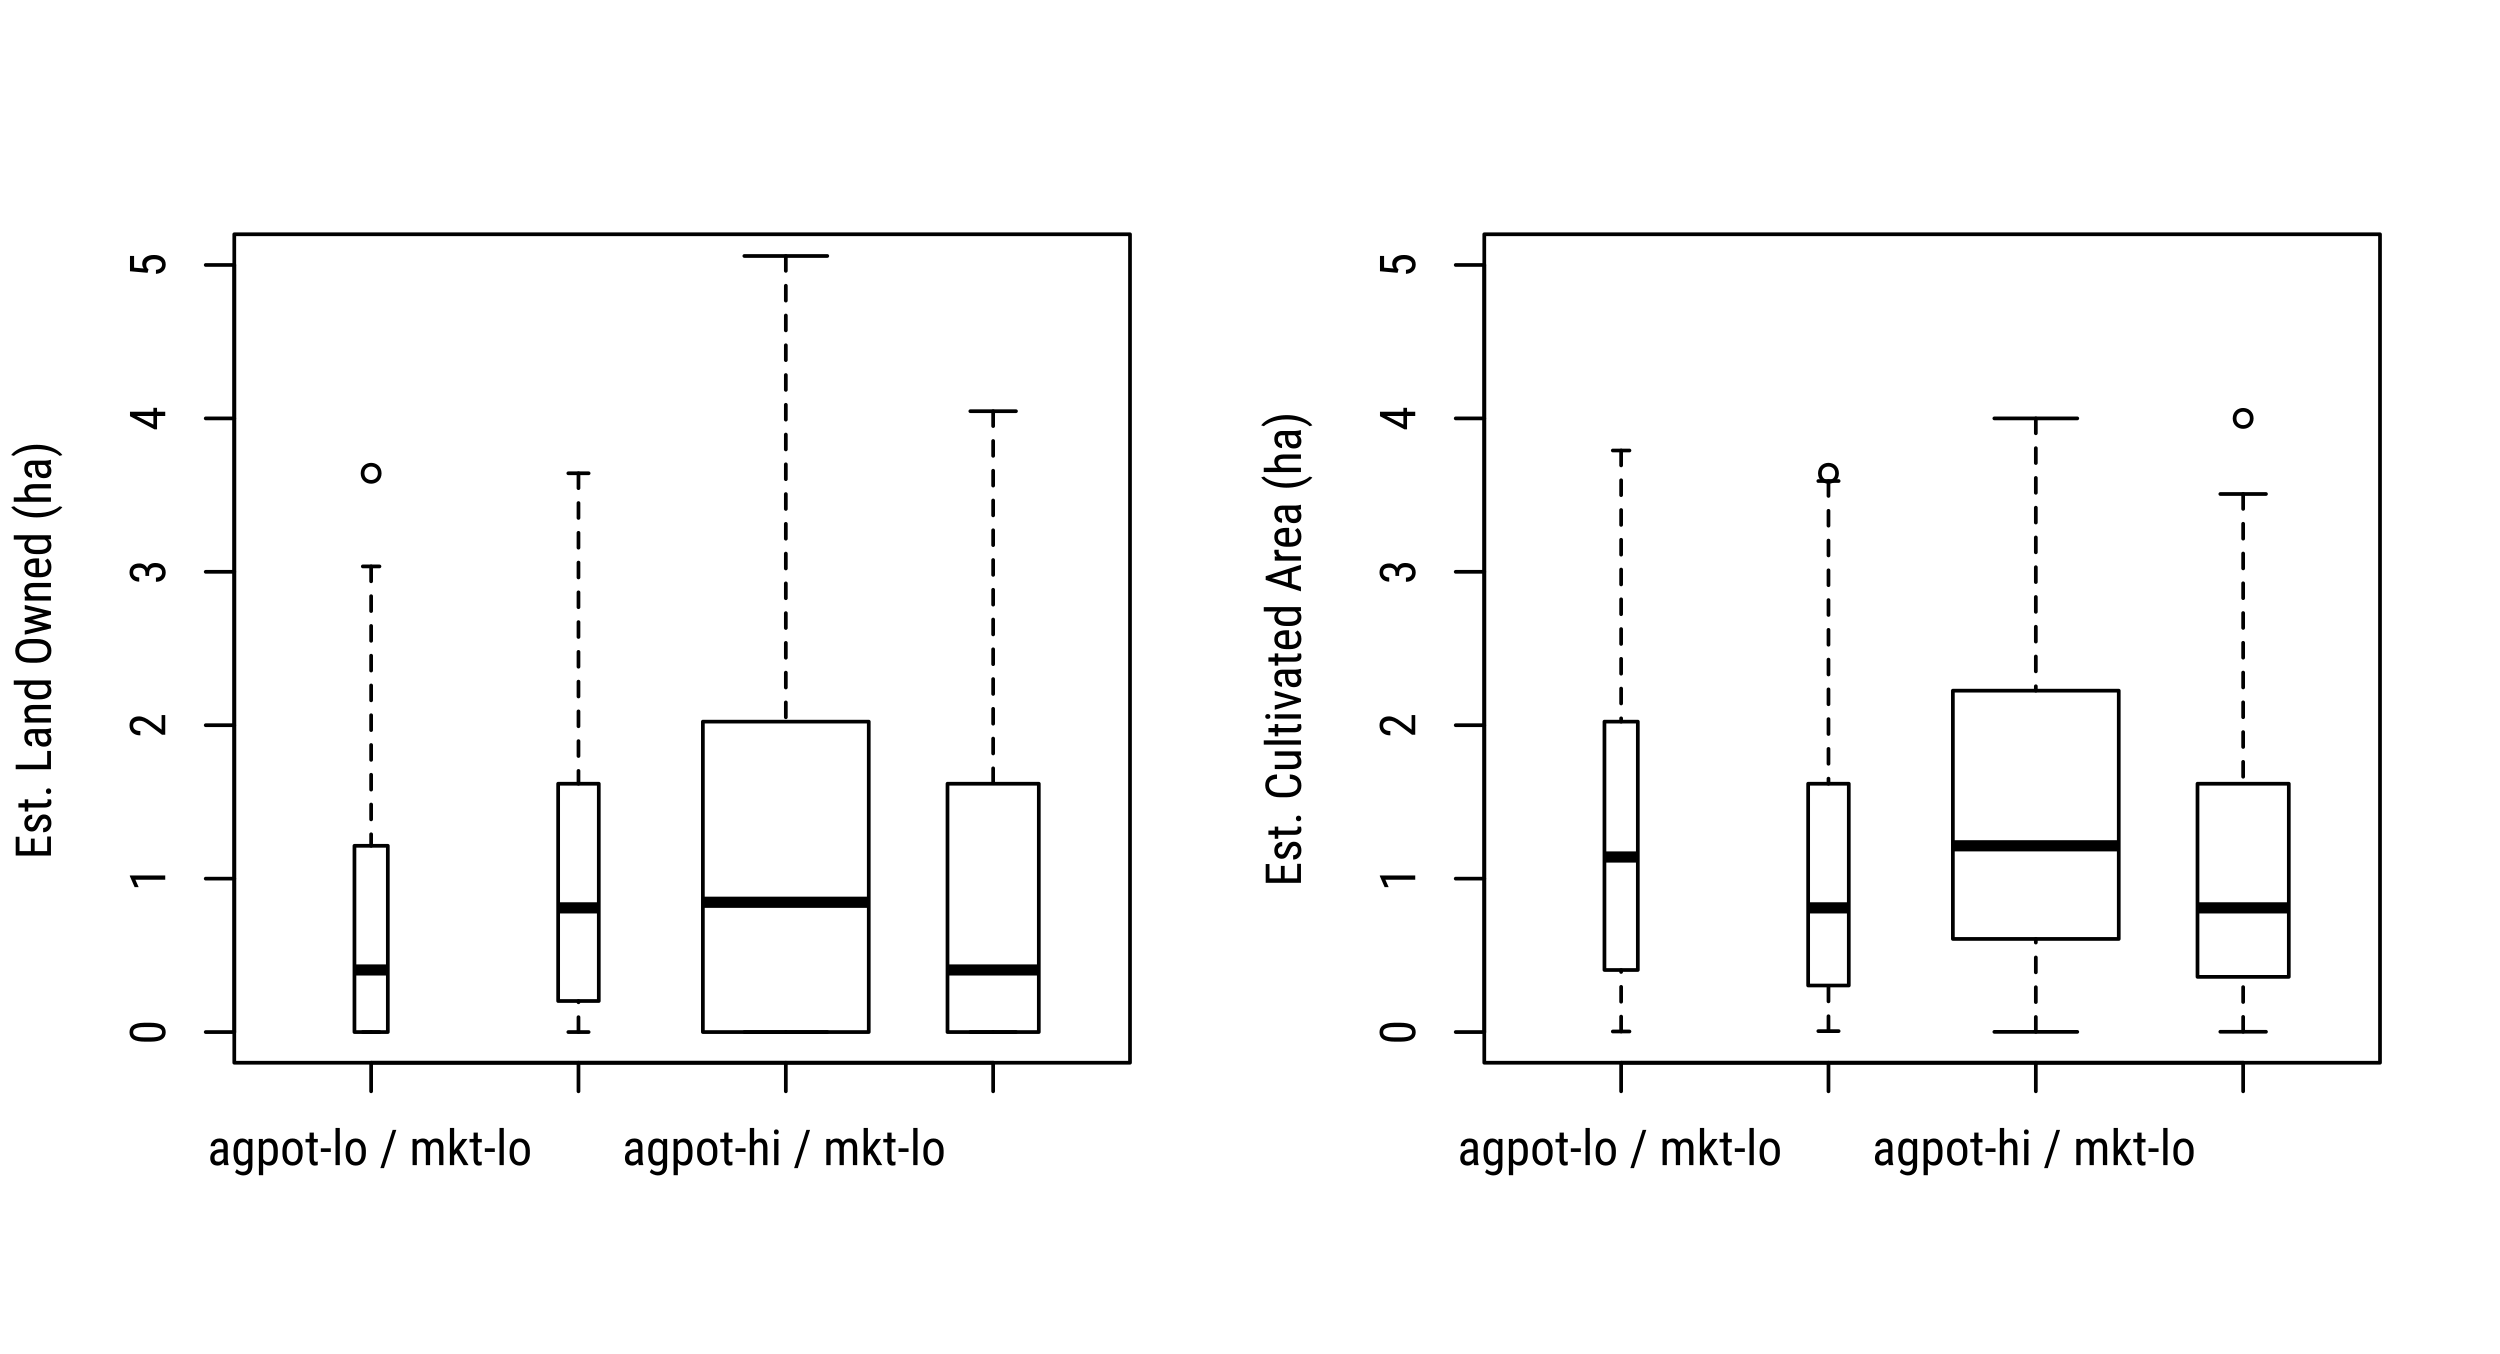 <?xml version="1.0" encoding="UTF-8"?>
<svg xmlns="http://www.w3.org/2000/svg" xmlns:xlink="http://www.w3.org/1999/xlink" width="504pt" height="273pt" viewBox="0 0 504 273" version="1.1">
<defs>
<g>
<symbol overflow="visible" id="glyph0-0">
<path style="stroke:none;" d="M 3.406 0 L 0.516 0 L 0.516 -7.109 L 3.406 -7.109 Z M 3.188 -0.422 L 3.188 -6.688 L 2.078 -3.562 Z M 0.734 -6.641 L 0.734 -0.453 L 1.828 -3.562 Z M 0.891 -0.266 L 3 -0.266 L 1.953 -3.219 Z M 1.953 -3.891 L 3 -6.844 L 0.891 -6.844 Z M 1.953 -3.891 "/>
</symbol>
<symbol overflow="visible" id="glyph0-1">
<path style="stroke:none;" d="M 3.359 0 C 3.305 -0.113 3.27 -0.305 3.25 -0.578 C 2.945 -0.129 2.555 0.094 2.078 0.094 C 1.598 0.094 1.223 -0.035 0.953 -0.297 C 0.691 -0.566 0.562 -0.945 0.562 -1.438 C 0.562 -1.977 0.742 -2.406 1.109 -2.719 C 1.473 -3.031 1.973 -3.191 2.609 -3.203 L 3.234 -3.203 L 3.234 -3.766 C 3.234 -4.078 3.16 -4.301 3.016 -4.438 C 2.879 -4.57 2.672 -4.641 2.391 -4.641 C 2.129 -4.641 1.914 -4.562 1.75 -4.406 C 1.594 -4.25 1.516 -4.051 1.516 -3.812 L 0.641 -3.812 C 0.641 -4.082 0.719 -4.344 0.875 -4.594 C 1.039 -4.844 1.258 -5.035 1.531 -5.172 C 1.801 -5.305 2.102 -5.375 2.438 -5.375 C 2.977 -5.375 3.391 -5.238 3.672 -4.969 C 3.953 -4.707 4.094 -4.316 4.094 -3.797 L 4.094 -1.141 C 4.102 -0.734 4.16 -0.379 4.266 -0.078 L 4.266 0 Z M 2.219 -0.688 C 2.426 -0.688 2.625 -0.742 2.812 -0.859 C 3.008 -0.984 3.148 -1.129 3.234 -1.297 L 3.234 -2.562 L 2.75 -2.562 C 2.344 -2.551 2.02 -2.457 1.781 -2.281 C 1.539 -2.102 1.422 -1.859 1.422 -1.547 C 1.422 -1.242 1.477 -1.023 1.594 -0.891 C 1.719 -0.754 1.926 -0.688 2.219 -0.688 Z M 2.219 -0.688 "/>
</symbol>
<symbol overflow="visible" id="glyph0-2">
<path style="stroke:none;" d="M 0.469 -2.875 C 0.469 -3.695 0.617 -4.316 0.922 -4.734 C 1.223 -5.16 1.66 -5.375 2.234 -5.375 C 2.773 -5.375 3.188 -5.145 3.469 -4.688 L 3.5 -5.281 L 4.281 -5.281 L 4.281 0.047 C 4.281 0.703 4.113 1.203 3.781 1.547 C 3.445 1.898 2.984 2.078 2.391 2.078 C 2.129 2.078 1.832 2.008 1.5 1.875 C 1.176 1.75 0.938 1.594 0.781 1.406 L 1.125 0.812 C 1.488 1.164 1.883 1.344 2.312 1.344 C 3.031 1.344 3.398 0.953 3.422 0.172 L 3.422 -0.516 C 3.141 -0.109 2.742 0.094 2.234 0.094 C 1.68 0.094 1.254 -0.109 0.953 -0.516 C 0.648 -0.93 0.488 -1.523 0.469 -2.297 Z M 1.344 -2.391 C 1.344 -1.797 1.426 -1.359 1.594 -1.078 C 1.77 -0.805 2.055 -0.672 2.453 -0.672 C 2.879 -0.672 3.203 -0.891 3.422 -1.328 L 3.422 -3.969 C 3.203 -4.395 2.883 -4.609 2.469 -4.609 C 2.07 -4.609 1.785 -4.469 1.609 -4.188 C 1.43 -3.914 1.344 -3.492 1.344 -2.922 Z M 1.344 -2.391 "/>
</symbol>
<symbol overflow="visible" id="glyph0-3">
<path style="stroke:none;" d="M 4.469 -2.391 C 4.469 -1.555 4.316 -0.93 4.016 -0.516 C 3.711 -0.109 3.285 0.094 2.734 0.094 C 2.203 0.094 1.797 -0.102 1.516 -0.5 L 1.516 2.031 L 0.656 2.031 L 0.656 -5.281 L 1.438 -5.281 L 1.469 -4.703 C 1.758 -5.148 2.176 -5.375 2.719 -5.375 C 3.301 -5.375 3.734 -5.172 4.016 -4.766 C 4.305 -4.367 4.457 -3.77 4.469 -2.969 Z M 3.609 -2.875 C 3.609 -3.469 3.516 -3.906 3.328 -4.188 C 3.148 -4.469 2.859 -4.609 2.453 -4.609 C 2.035 -4.609 1.723 -4.406 1.516 -4 L 1.516 -1.25 C 1.723 -0.844 2.039 -0.641 2.469 -0.641 C 2.852 -0.641 3.133 -0.781 3.312 -1.062 C 3.5 -1.344 3.598 -1.773 3.609 -2.359 Z M 3.609 -2.875 "/>
</symbol>
<symbol overflow="visible" id="glyph0-4">
<path style="stroke:none;" d="M 0.469 -2.891 C 0.469 -3.648 0.648 -4.254 1.016 -4.703 C 1.391 -5.148 1.883 -5.375 2.5 -5.375 C 3.113 -5.375 3.602 -5.156 3.969 -4.719 C 4.344 -4.289 4.535 -3.695 4.547 -2.938 L 4.547 -2.391 C 4.547 -1.617 4.359 -1.008 3.984 -0.562 C 3.617 -0.125 3.129 0.094 2.516 0.094 C 1.898 0.094 1.406 -0.117 1.031 -0.547 C 0.664 -0.984 0.477 -1.57 0.469 -2.312 Z M 1.328 -2.391 C 1.328 -1.848 1.43 -1.422 1.641 -1.109 C 1.859 -0.797 2.148 -0.641 2.516 -0.641 C 3.273 -0.641 3.664 -1.191 3.688 -2.297 L 3.688 -2.891 C 3.688 -3.43 3.578 -3.859 3.359 -4.172 C 3.148 -4.484 2.863 -4.641 2.5 -4.641 C 2.145 -4.641 1.859 -4.484 1.641 -4.172 C 1.43 -3.859 1.328 -3.43 1.328 -2.891 Z M 1.328 -2.391 "/>
</symbol>
<symbol overflow="visible" id="glyph0-5">
<path style="stroke:none;" d="M 1.781 -6.562 L 1.781 -5.281 L 2.578 -5.281 L 2.578 -4.578 L 1.781 -4.578 L 1.781 -1.312 C 1.781 -1.102 1.812 -0.941 1.875 -0.828 C 1.945 -0.723 2.066 -0.672 2.234 -0.672 C 2.348 -0.672 2.461 -0.691 2.578 -0.734 L 2.562 0 C 2.375 0.062 2.176 0.094 1.969 0.094 C 1.625 0.094 1.363 -0.023 1.188 -0.266 C 1.008 -0.516 0.922 -0.859 0.922 -1.297 L 0.922 -4.578 L 0.109 -4.578 L 0.109 -5.281 L 0.922 -5.281 L 0.922 -6.562 Z M 1.781 -6.562 "/>
</symbol>
<symbol overflow="visible" id="glyph0-6">
<path style="stroke:none;" d="M 2.25 -2.656 L 0.234 -2.656 L 0.234 -3.391 L 2.25 -3.391 Z M 2.25 -2.656 "/>
</symbol>
<symbol overflow="visible" id="glyph0-7">
<path style="stroke:none;" d="M 1.578 0 L 0.719 0 L 0.719 -7.5 L 1.578 -7.5 Z M 1.578 0 "/>
</symbol>
<symbol overflow="visible" id="glyph0-8">
<path style="stroke:none;" d=""/>
</symbol>
<symbol overflow="visible" id="glyph0-9">
<path style="stroke:none;" d="M 0.891 0.609 L 0.156 0.609 L 2.641 -7.109 L 3.375 -7.109 Z M 0.891 0.609 "/>
</symbol>
<symbol overflow="visible" id="glyph0-10">
<path style="stroke:none;" d="M 1.453 -5.281 L 1.484 -4.797 C 1.805 -5.18 2.227 -5.375 2.75 -5.375 C 3.344 -5.375 3.754 -5.117 3.984 -4.609 C 4.316 -5.117 4.781 -5.375 5.375 -5.375 C 6.352 -5.375 6.852 -4.77 6.875 -3.562 L 6.875 0 L 6.016 0 L 6.016 -3.484 C 6.016 -3.859 5.941 -4.141 5.797 -4.328 C 5.66 -4.516 5.43 -4.609 5.109 -4.609 C 4.848 -4.609 4.633 -4.508 4.469 -4.312 C 4.312 -4.113 4.219 -3.859 4.188 -3.547 L 4.188 0 L 3.328 0 L 3.328 -3.516 C 3.316 -4.242 3.02 -4.609 2.438 -4.609 C 2 -4.609 1.691 -4.391 1.516 -3.953 L 1.516 0 L 0.656 0 L 0.656 -5.281 Z M 1.453 -5.281 "/>
</symbol>
<symbol overflow="visible" id="glyph0-11">
<path style="stroke:none;" d="M 1.969 -2.422 L 1.516 -1.891 L 1.516 0 L 0.656 0 L 0.656 -7.5 L 1.516 -7.5 L 1.516 -3.016 L 3.156 -5.281 L 4.188 -5.281 L 2.516 -3.078 L 4.422 0 L 3.406 0 Z M 1.969 -2.422 "/>
</symbol>
<symbol overflow="visible" id="glyph0-12">
<path style="stroke:none;" d="M 1.516 -4.734 C 1.836 -5.16 2.254 -5.375 2.766 -5.375 C 3.703 -5.375 4.176 -4.754 4.188 -3.516 L 4.188 0 L 3.328 0 L 3.328 -3.469 C 3.328 -3.883 3.258 -4.176 3.125 -4.344 C 2.988 -4.52 2.781 -4.609 2.5 -4.609 C 2.281 -4.609 2.086 -4.535 1.922 -4.391 C 1.754 -4.254 1.617 -4.07 1.516 -3.844 L 1.516 0 L 0.641 0 L 0.641 -7.5 L 1.516 -7.5 Z M 1.516 -4.734 "/>
</symbol>
<symbol overflow="visible" id="glyph0-13">
<path style="stroke:none;" d="M 1.578 0 L 0.719 0 L 0.719 -5.281 L 1.578 -5.281 Z M 1.641 -6.688 C 1.641 -6.539 1.598 -6.414 1.516 -6.312 C 1.441 -6.219 1.32 -6.172 1.156 -6.172 C 0.988 -6.172 0.863 -6.219 0.781 -6.312 C 0.707 -6.414 0.672 -6.539 0.672 -6.688 C 0.672 -6.832 0.707 -6.953 0.781 -7.047 C 0.863 -7.148 0.984 -7.203 1.141 -7.203 C 1.305 -7.203 1.43 -7.148 1.516 -7.047 C 1.598 -6.953 1.641 -6.832 1.641 -6.688 Z M 1.641 -6.688 "/>
</symbol>
<symbol overflow="visible" id="glyph1-0">
<path style="stroke:none;" d="M 0 -3.406 L 0 -0.516 L -7.109 -0.516 L -7.109 -3.406 Z M -0.422 -3.188 L -6.688 -3.188 L -3.562 -2.078 Z M -6.641 -0.734 L -0.453 -0.734 L -3.562 -1.828 Z M -0.266 -0.891 L -0.266 -3 L -3.219 -1.953 Z M -3.891 -1.953 L -6.844 -3 L -6.844 -0.891 Z M -3.891 -1.953 "/>
</symbol>
<symbol overflow="visible" id="glyph1-1">
<path style="stroke:none;" d="M -3.031 -4.375 C -1.977 -4.375 -1.191 -4.219 -0.672 -3.906 C -0.16 -3.602 0.094 -3.125 0.094 -2.469 C 0.094 -1.832 -0.148 -1.359 -0.641 -1.047 C -1.141 -0.734 -1.891 -0.57 -2.891 -0.562 L -4.109 -0.562 C -5.148 -0.562 -5.926 -0.711 -6.438 -1.016 C -6.945 -1.328 -7.203 -1.812 -7.203 -2.469 C -7.203 -3.102 -6.957 -3.57 -6.469 -3.875 C -5.988 -4.188 -5.258 -4.352 -4.281 -4.375 Z M -4.266 -3.5 C -5.016 -3.5 -5.566 -3.414 -5.922 -3.25 C -6.285 -3.094 -6.469 -2.832 -6.469 -2.469 C -6.469 -2.102 -6.289 -1.836 -5.938 -1.672 C -5.594 -1.516 -5.066 -1.43 -4.359 -1.422 L -2.891 -1.422 C -2.141 -1.422 -1.578 -1.504 -1.203 -1.672 C -0.828 -1.848 -0.641 -2.113 -0.641 -2.469 C -0.641 -2.82 -0.816 -3.082 -1.172 -3.25 C -1.523 -3.414 -2.066 -3.5 -2.797 -3.5 Z M -4.266 -3.5 "/>
</symbol>
<symbol overflow="visible" id="glyph1-2">
<path style="stroke:none;" d="M 0 -3.141 L 0 -2.281 L -6.016 -2.281 L -5.359 -0.781 L -6.172 -0.781 L -7.141 -3.016 L -7.141 -3.141 Z M 0 -3.141 "/>
</symbol>
<symbol overflow="visible" id="glyph1-3">
<path style="stroke:none;" d="M 0 -4.547 L 0 -0.578 L -0.656 -0.578 L -3.328 -2.594 C -3.742 -2.906 -4.082 -3.117 -4.344 -3.234 C -4.613 -3.348 -4.898 -3.406 -5.203 -3.406 C -5.578 -3.406 -5.879 -3.316 -6.109 -3.141 C -6.348 -2.973 -6.469 -2.742 -6.469 -2.453 C -6.469 -2.098 -6.344 -1.82 -6.094 -1.625 C -5.844 -1.426 -5.484 -1.328 -5.016 -1.328 L -5.016 -0.453 C -5.672 -0.453 -6.195 -0.629 -6.594 -0.984 C -7 -1.348 -7.203 -1.836 -7.203 -2.453 C -7.203 -3.023 -7.031 -3.473 -6.688 -3.797 C -6.344 -4.117 -5.879 -4.281 -5.297 -4.281 C -4.598 -4.281 -3.77 -3.914 -2.812 -3.188 L -0.734 -1.609 L -0.734 -4.547 Z M 0 -4.547 "/>
</symbol>
<symbol overflow="visible" id="glyph1-4">
<path style="stroke:none;" d="M -4 -1.672 L -4 -2.234 C -4 -2.586 -4.109 -2.859 -4.328 -3.047 C -4.547 -3.234 -4.844 -3.328 -5.219 -3.328 C -6.051 -3.328 -6.469 -3.008 -6.469 -2.375 C -6.469 -2.062 -6.352 -1.816 -6.125 -1.641 C -5.906 -1.461 -5.613 -1.375 -5.25 -1.375 L -5.25 -0.516 C -5.812 -0.516 -6.273 -0.688 -6.641 -1.031 C -7.016 -1.383 -7.203 -1.832 -7.203 -2.375 C -7.203 -2.926 -7.023 -3.363 -6.672 -3.688 C -6.328 -4.02 -5.836 -4.188 -5.203 -4.188 C -4.867 -4.188 -4.555 -4.102 -4.266 -3.938 C -3.984 -3.77 -3.773 -3.547 -3.641 -3.266 C -3.398 -3.941 -2.848 -4.281 -1.984 -4.281 C -1.348 -4.281 -0.844 -4.102 -0.469 -3.75 C -0.094 -3.395 0.094 -2.93 0.094 -2.359 C 0.094 -1.797 -0.082 -1.344 -0.438 -1 C -0.789 -0.656 -1.27 -0.484 -1.875 -0.484 L -1.875 -1.344 C -1.5 -1.344 -1.195 -1.43 -0.969 -1.609 C -0.75 -1.797 -0.641 -2.047 -0.641 -2.359 C -0.641 -2.68 -0.75 -2.938 -0.969 -3.125 C -1.188 -3.32 -1.52 -3.422 -1.969 -3.422 C -2.82 -3.422 -3.25 -3.008 -3.25 -2.188 L -3.25 -1.672 Z M -4 -1.672 "/>
</symbol>
<symbol overflow="visible" id="glyph1-5">
<path style="stroke:none;" d="M -2.391 -3.844 L -2.391 -4.641 L -1.656 -4.641 L -1.656 -3.844 L 0 -3.844 L 0 -2.984 L -1.656 -2.984 L -1.656 -0.297 L -2.188 -0.297 L -7.109 -2.938 L -7.109 -3.844 Z M -2.391 -1.25 L -2.391 -2.984 L -5.766 -2.984 Z M -2.391 -1.25 "/>
</symbol>
<symbol overflow="visible" id="glyph1-6">
<path style="stroke:none;" d="M -3.562 -0.922 L -7.109 -1.234 L -7.109 -4.328 L -6.281 -4.328 L -6.281 -1.953 L -4.344 -1.797 C -4.539 -2.086 -4.641 -2.398 -4.641 -2.734 C -4.641 -3.285 -4.426 -3.719 -4 -4.031 C -3.57 -4.352 -2.992 -4.516 -2.266 -4.516 C -1.523 -4.516 -0.945 -4.344 -0.531 -4 C -0.113 -3.656 0.094 -3.188 0.094 -2.594 C 0.094 -2.051 -0.078 -1.613 -0.422 -1.281 C -0.773 -0.945 -1.258 -0.754 -1.875 -0.703 L -1.875 -1.516 C -1.469 -1.566 -1.16 -1.68 -0.953 -1.859 C -0.742 -2.047 -0.641 -2.289 -0.641 -2.594 C -0.641 -2.926 -0.785 -3.188 -1.078 -3.375 C -1.367 -3.562 -1.758 -3.656 -2.25 -3.656 C -2.719 -3.656 -3.098 -3.551 -3.391 -3.344 C -3.68 -3.145 -3.828 -2.875 -3.828 -2.531 C -3.828 -2.238 -3.754 -2.008 -3.609 -1.844 L -3.375 -1.609 Z M -3.562 -0.922 "/>
</symbol>
<symbol overflow="visible" id="glyph1-7">
<path style="stroke:none;" d="M -3.281 -4.172 L -3.281 -1.656 L -0.766 -1.656 L -0.766 -4.594 L 0 -4.594 L 0 -0.766 L -7.109 -0.766 L -7.109 -4.547 L -6.344 -4.547 L -6.344 -1.656 L -4.047 -1.656 L -4.047 -4.172 Z M -3.281 -4.172 "/>
</symbol>
<symbol overflow="visible" id="glyph1-8">
<path style="stroke:none;" d="M -1.359 -3.219 C -1.535 -3.219 -1.691 -3.145 -1.828 -3 C -1.961 -2.863 -2.117 -2.594 -2.297 -2.188 C -2.492 -1.727 -2.66 -1.398 -2.797 -1.203 C -2.93 -1.016 -3.082 -0.875 -3.25 -0.781 C -3.426 -0.688 -3.633 -0.641 -3.875 -0.641 C -4.312 -0.641 -4.672 -0.797 -4.953 -1.109 C -5.234 -1.422 -5.375 -1.82 -5.375 -2.312 C -5.375 -2.832 -5.223 -3.25 -4.922 -3.562 C -4.629 -3.875 -4.25 -4.031 -3.781 -4.031 L -3.781 -3.172 C -4.02 -3.172 -4.223 -3.086 -4.391 -2.922 C -4.555 -2.766 -4.641 -2.562 -4.641 -2.312 C -4.641 -2.062 -4.57 -1.863 -4.438 -1.719 C -4.312 -1.57 -4.133 -1.5 -3.906 -1.5 C -3.727 -1.5 -3.586 -1.551 -3.484 -1.656 C -3.379 -1.758 -3.238 -2.016 -3.062 -2.422 C -2.812 -3.066 -2.566 -3.504 -2.328 -3.734 C -2.086 -3.961 -1.785 -4.078 -1.422 -4.078 C -0.961 -4.078 -0.594 -3.914 -0.312 -3.594 C -0.039 -3.281 0.094 -2.859 0.094 -2.328 C 0.094 -1.785 -0.062 -1.344 -0.375 -1 C -0.688 -0.656 -1.086 -0.484 -1.578 -0.484 L -1.578 -1.359 C -1.285 -1.367 -1.055 -1.457 -0.891 -1.625 C -0.723 -1.789 -0.641 -2.023 -0.641 -2.328 C -0.641 -2.617 -0.703 -2.836 -0.828 -2.984 C -0.961 -3.141 -1.141 -3.219 -1.359 -3.219 Z M -1.359 -3.219 "/>
</symbol>
<symbol overflow="visible" id="glyph1-9">
<path style="stroke:none;" d="M -6.562 -1.781 L -5.281 -1.781 L -5.281 -2.578 L -4.578 -2.578 L -4.578 -1.781 L -1.312 -1.781 C -1.102 -1.781 -0.941 -1.812 -0.828 -1.875 C -0.723 -1.945 -0.672 -2.066 -0.672 -2.234 C -0.672 -2.348 -0.691 -2.461 -0.734 -2.578 L 0 -2.562 C 0.062 -2.375 0.094 -2.176 0.094 -1.969 C 0.094 -1.625 -0.023 -1.363 -0.266 -1.188 C -0.516 -1.008 -0.859 -0.922 -1.297 -0.922 L -4.578 -0.922 L -4.578 -0.109 L -5.281 -0.109 L -5.281 -0.922 L -6.562 -0.922 Z M -6.562 -1.781 "/>
</symbol>
<symbol overflow="visible" id="glyph1-10">
<path style="stroke:none;" d="M -0.469 -0.703 C -0.625 -0.703 -0.754 -0.75 -0.859 -0.844 C -0.961 -0.938 -1.016 -1.07 -1.016 -1.25 C -1.016 -1.438 -0.961 -1.578 -0.859 -1.672 C -0.754 -1.773 -0.625 -1.828 -0.469 -1.828 C -0.32 -1.828 -0.195 -1.773 -0.094 -1.672 C 0 -1.578 0.047 -1.438 0.047 -1.25 C 0.047 -1.07 0 -0.938 -0.094 -0.844 C -0.195 -0.75 -0.32 -0.703 -0.469 -0.703 Z M -0.469 -0.703 "/>
</symbol>
<symbol overflow="visible" id="glyph1-11">
<path style="stroke:none;" d=""/>
</symbol>
<symbol overflow="visible" id="glyph1-12">
<path style="stroke:none;" d="M -0.766 -1.672 L -0.766 -4.453 L 0 -4.453 L 0 -0.766 L -7.109 -0.766 L -7.109 -1.672 Z M -0.766 -1.672 "/>
</symbol>
<symbol overflow="visible" id="glyph1-13">
<path style="stroke:none;" d="M 0 -3.359 C -0.113 -3.305 -0.305 -3.27 -0.578 -3.25 C -0.129 -2.945 0.094 -2.555 0.094 -2.078 C 0.094 -1.598 -0.035 -1.223 -0.297 -0.953 C -0.566 -0.691 -0.945 -0.562 -1.438 -0.562 C -1.977 -0.562 -2.406 -0.742 -2.719 -1.109 C -3.031 -1.473 -3.191 -1.973 -3.203 -2.609 L -3.203 -3.234 L -3.766 -3.234 C -4.078 -3.234 -4.301 -3.16 -4.438 -3.016 C -4.57 -2.879 -4.641 -2.672 -4.641 -2.391 C -4.641 -2.129 -4.562 -1.914 -4.406 -1.75 C -4.25 -1.594 -4.051 -1.516 -3.812 -1.516 L -3.812 -0.641 C -4.082 -0.641 -4.344 -0.719 -4.594 -0.875 C -4.844 -1.039 -5.035 -1.258 -5.172 -1.531 C -5.305 -1.801 -5.375 -2.102 -5.375 -2.438 C -5.375 -2.977 -5.238 -3.391 -4.969 -3.672 C -4.707 -3.953 -4.316 -4.094 -3.797 -4.094 L -1.141 -4.094 C -0.734 -4.102 -0.379 -4.16 -0.078 -4.266 L 0 -4.266 Z M -0.688 -2.219 C -0.688 -2.426 -0.742 -2.625 -0.859 -2.812 C -0.984 -3.008 -1.129 -3.148 -1.297 -3.234 L -2.562 -3.234 L -2.562 -2.75 C -2.551 -2.344 -2.457 -2.02 -2.281 -1.781 C -2.102 -1.539 -1.859 -1.422 -1.547 -1.422 C -1.242 -1.422 -1.023 -1.477 -0.891 -1.594 C -0.754 -1.719 -0.688 -1.926 -0.688 -2.219 Z M -0.688 -2.219 "/>
</symbol>
<symbol overflow="visible" id="glyph1-14">
<path style="stroke:none;" d="M -5.281 -1.453 L -4.719 -1.484 C -5.156 -1.816 -5.375 -2.242 -5.375 -2.766 C -5.375 -3.703 -4.754 -4.176 -3.516 -4.188 L 0 -4.188 L 0 -3.328 L -3.469 -3.328 C -3.883 -3.328 -4.176 -3.258 -4.344 -3.125 C -4.52 -2.988 -4.609 -2.781 -4.609 -2.5 C -4.609 -2.281 -4.535 -2.086 -4.391 -1.922 C -4.254 -1.754 -4.07 -1.617 -3.844 -1.516 L 0 -1.516 L 0 -0.641 L -5.281 -0.641 Z M -5.281 -1.453 "/>
</symbol>
<symbol overflow="visible" id="glyph1-15">
<path style="stroke:none;" d="M -2.875 -0.469 C -3.695 -0.469 -4.316 -0.617 -4.734 -0.922 C -5.16 -1.223 -5.375 -1.66 -5.375 -2.234 C -5.375 -2.734 -5.172 -3.125 -4.766 -3.406 L -7.5 -3.406 L -7.5 -4.281 L 0 -4.281 L 0 -3.484 L -0.562 -3.438 C -0.125 -3.156 0.094 -2.754 0.094 -2.234 C 0.094 -1.68 -0.113 -1.25 -0.531 -0.938 C -0.957 -0.625 -1.562 -0.469 -2.344 -0.469 Z M -2.391 -1.328 C -1.797 -1.328 -1.359 -1.414 -1.078 -1.594 C -0.805 -1.77 -0.672 -2.055 -0.672 -2.453 C -0.672 -2.879 -0.883 -3.195 -1.312 -3.406 L -3.984 -3.406 C -4.398 -3.188 -4.609 -2.867 -4.609 -2.453 C -4.609 -2.055 -4.469 -1.77 -4.188 -1.594 C -3.914 -1.414 -3.492 -1.328 -2.922 -1.328 Z M -2.391 -1.328 "/>
</symbol>
<symbol overflow="visible" id="glyph1-16">
<path style="stroke:none;" d="M -2.938 -5.391 C -1.957 -5.391 -1.207 -5.18 -0.688 -4.766 C -0.164 -4.359 0.094 -3.773 0.094 -3.016 C 0.094 -2.273 -0.16 -1.691 -0.672 -1.266 C -1.18 -0.848 -1.898 -0.629 -2.828 -0.609 L -4.172 -0.609 C -5.117 -0.609 -5.859 -0.816 -6.391 -1.234 C -6.93 -1.66 -7.203 -2.25 -7.203 -3 C -7.203 -3.75 -6.941 -4.332 -6.422 -4.75 C -5.91 -5.164 -5.176 -5.379 -4.219 -5.391 Z M -4.172 -4.5 C -4.922 -4.5 -5.477 -4.375 -5.844 -4.125 C -6.219 -3.883 -6.406 -3.508 -6.406 -3 C -6.406 -2.508 -6.219 -2.133 -5.844 -1.875 C -5.469 -1.625 -4.922 -1.5 -4.203 -1.5 L -2.938 -1.5 C -2.207 -1.5 -1.648 -1.625 -1.266 -1.875 C -0.891 -2.125 -0.703 -2.5 -0.703 -3 C -0.703 -3.508 -0.875 -3.883 -1.219 -4.125 C -1.57 -4.363 -2.113 -4.488 -2.844 -4.5 Z M -4.172 -4.5 "/>
</symbol>
<symbol overflow="visible" id="glyph1-17">
<path style="stroke:none;" d="M -1.516 -4.578 L -5.281 -5.391 L -5.281 -6.234 L 0 -4.953 L 0 -4.266 L -3.781 -3.234 L 0 -2.219 L 0 -1.531 L -5.281 -0.25 L -5.281 -1.094 L -1.609 -1.922 L -5.281 -2.891 L -5.281 -3.578 Z M -1.516 -4.578 "/>
</symbol>
<symbol overflow="visible" id="glyph1-18">
<path style="stroke:none;" d="M 0.094 -2.531 C 0.094 -1.875 -0.098 -1.367 -0.484 -1.016 C -0.879 -0.672 -1.457 -0.492 -2.219 -0.484 L -2.859 -0.484 C -3.641 -0.484 -4.254 -0.656 -4.703 -1 C -5.148 -1.344 -5.375 -1.82 -5.375 -2.438 C -5.375 -3.051 -5.176 -3.508 -4.781 -3.812 C -4.395 -4.125 -3.785 -4.285 -2.953 -4.297 L -2.391 -4.297 L -2.391 -1.344 L -2.266 -1.344 C -1.691 -1.344 -1.273 -1.445 -1.016 -1.656 C -0.766 -1.875 -0.641 -2.18 -0.641 -2.578 C -0.641 -2.836 -0.688 -3.062 -0.781 -3.25 C -0.875 -3.445 -1.023 -3.629 -1.234 -3.797 L -0.688 -4.25 C -0.164 -3.875 0.094 -3.301 0.094 -2.531 Z M -4.641 -2.438 C -4.641 -2.082 -4.516 -1.816 -4.266 -1.641 C -4.023 -1.461 -3.645 -1.363 -3.125 -1.344 L -3.125 -3.422 L -3.25 -3.422 C -3.75 -3.398 -4.102 -3.312 -4.312 -3.156 C -4.531 -3 -4.641 -2.758 -4.641 -2.438 Z M -4.641 -2.438 "/>
</symbol>
<symbol overflow="visible" id="glyph1-19">
<path style="stroke:none;" d="M -2.891 -0.625 C -3.742 -0.625 -4.547 -0.738 -5.297 -0.969 C -6.047 -1.207 -6.703 -1.535 -7.266 -1.953 C -7.609 -2.211 -7.859 -2.461 -8.016 -2.703 L -7.422 -2.875 C -7.047 -2.477 -6.484 -2.156 -5.734 -1.906 C -4.984 -1.656 -4.145 -1.52 -3.219 -1.5 L -2.828 -1.5 C -1.68 -1.5 -0.672 -1.66 0.203 -1.984 C 0.867 -2.223 1.383 -2.52 1.75 -2.875 L 2.297 -2.703 C 2.098 -2.398 1.766 -2.094 1.297 -1.781 C 0.141 -1.008 -1.254 -0.625 -2.891 -0.625 Z M -2.891 -0.625 "/>
</symbol>
<symbol overflow="visible" id="glyph1-20">
<path style="stroke:none;" d="M -4.734 -1.516 C -5.16 -1.836 -5.375 -2.254 -5.375 -2.766 C -5.375 -3.703 -4.754 -4.176 -3.516 -4.188 L 0 -4.188 L 0 -3.328 L -3.469 -3.328 C -3.883 -3.328 -4.176 -3.258 -4.344 -3.125 C -4.52 -2.988 -4.609 -2.781 -4.609 -2.5 C -4.609 -2.281 -4.535 -2.086 -4.391 -1.922 C -4.254 -1.754 -4.07 -1.617 -3.844 -1.516 L 0 -1.516 L 0 -0.641 L -7.5 -0.641 L -7.5 -1.516 Z M -4.734 -1.516 "/>
</symbol>
<symbol overflow="visible" id="glyph1-21">
<path style="stroke:none;" d="M -2.844 -2.5 C -1.383 -2.5 -0.098 -2.176 1.016 -1.531 C 1.617 -1.176 2.047 -0.812 2.297 -0.438 L 1.75 -0.266 C 1.352 -0.672 0.75 -1 -0.062 -1.25 C -0.875 -1.5 -1.758 -1.629 -2.719 -1.641 L -2.891 -1.641 C -4.129 -1.641 -5.238 -1.438 -6.219 -1.031 C -6.75 -0.801 -7.164 -0.547 -7.469 -0.266 L -8.016 -0.438 C -7.773 -0.789 -7.383 -1.133 -6.844 -1.469 C -5.707 -2.156 -4.375 -2.5 -2.844 -2.5 Z M -2.844 -2.5 "/>
</symbol>
<symbol overflow="visible" id="glyph1-22">
<path style="stroke:none;" d="M -2.25 -5.219 C -1.488 -5.188 -0.906 -4.973 -0.5 -4.578 C -0.102 -4.191 0.094 -3.645 0.094 -2.938 C 0.094 -2.219 -0.176 -1.648 -0.719 -1.234 C -1.258 -0.816 -1.992 -0.609 -2.922 -0.609 L -4.203 -0.609 C -5.129 -0.609 -5.859 -0.82 -6.391 -1.25 C -6.93 -1.688 -7.203 -2.273 -7.203 -3.016 C -7.203 -3.703 -6.992 -4.234 -6.578 -4.609 C -6.172 -4.984 -5.586 -5.188 -4.828 -5.219 L -4.828 -4.328 C -5.398 -4.285 -5.812 -4.16 -6.062 -3.953 C -6.312 -3.742 -6.438 -3.43 -6.438 -3.016 C -6.438 -2.535 -6.242 -2.164 -5.859 -1.906 C -5.484 -1.645 -4.93 -1.516 -4.203 -1.516 L -2.891 -1.516 C -2.172 -1.516 -1.617 -1.633 -1.234 -1.875 C -0.859 -2.113 -0.672 -2.469 -0.672 -2.938 C -0.672 -3.406 -0.785 -3.738 -1.016 -3.938 C -1.242 -4.145 -1.656 -4.273 -2.25 -4.328 Z M -2.25 -5.219 "/>
</symbol>
<symbol overflow="visible" id="glyph1-23">
<path style="stroke:none;" d="M -0.469 -3.344 C -0.094 -3.051 0.094 -2.629 0.094 -2.078 C 0.094 -1.609 -0.066 -1.25 -0.391 -1 C -0.723 -0.758 -1.207 -0.633 -1.844 -0.625 L -5.281 -0.625 L -5.281 -1.484 L -1.906 -1.484 C -1.082 -1.484 -0.672 -1.734 -0.672 -2.234 C -0.672 -2.754 -0.906 -3.113 -1.375 -3.312 L -5.281 -3.312 L -5.281 -4.188 L 0 -4.188 L 0 -3.359 Z M -0.469 -3.344 "/>
</symbol>
<symbol overflow="visible" id="glyph1-24">
<path style="stroke:none;" d="M 0 -1.578 L 0 -0.719 L -7.5 -0.719 L -7.5 -1.578 Z M 0 -1.578 "/>
</symbol>
<symbol overflow="visible" id="glyph1-25">
<path style="stroke:none;" d="M 0 -1.578 L 0 -0.719 L -5.281 -0.719 L -5.281 -1.578 Z M -6.688 -1.641 C -6.539 -1.641 -6.414 -1.598 -6.312 -1.516 C -6.219 -1.441 -6.172 -1.32 -6.172 -1.156 C -6.172 -0.988 -6.219 -0.863 -6.312 -0.781 C -6.414 -0.707 -6.539 -0.672 -6.688 -0.672 C -6.832 -0.672 -6.953 -0.707 -7.047 -0.781 C -7.148 -0.863 -7.203 -0.984 -7.203 -1.141 C -7.203 -1.305 -7.148 -1.43 -7.047 -1.516 C -6.953 -1.598 -6.832 -1.641 -6.688 -1.641 Z M -6.688 -1.641 "/>
</symbol>
<symbol overflow="visible" id="glyph1-26">
<path style="stroke:none;" d="M -1.312 -2.141 L -5.281 -3.141 L -5.281 -4.031 L 0 -2.453 L 0 -1.812 L -5.281 -0.219 L -5.281 -1.109 Z M -1.312 -2.141 "/>
</symbol>
<symbol overflow="visible" id="glyph1-27">
<path style="stroke:none;" d="M -1.859 -4.078 L -1.859 -1.688 L 0 -1.125 L 0 -0.203 L -7.109 -2.5 L -7.109 -3.266 L 0 -5.562 L 0 -4.641 Z M -2.625 -1.922 L -2.625 -3.859 L -5.859 -2.875 Z M -2.625 -1.922 "/>
</symbol>
<symbol overflow="visible" id="glyph1-28">
<path style="stroke:none;" d="M -4.469 -2.828 C -4.488 -2.703 -4.5 -2.57 -4.5 -2.438 C -4.5 -1.988 -4.258 -1.68 -3.781 -1.516 L 0 -1.516 L 0 -0.641 L -5.281 -0.641 L -5.281 -1.484 L -4.75 -1.5 C -5.164 -1.727 -5.375 -2.055 -5.375 -2.484 C -5.375 -2.617 -5.352 -2.734 -5.312 -2.828 Z M -4.469 -2.828 "/>
</symbol>
</g>
</defs>
<g id="surface1083">
<rect x="0" y="0" width="504" height="273" style="fill:rgb(100%,100%,100%);fill-opacity:1;stroke:none;"/>
<path style="fill:none;stroke-width:2.25;stroke-linecap:butt;stroke-linejoin:round;stroke:rgb(0%,0%,0%);stroke-opacity:1;stroke-miterlimit:10;" d="M 71.457 195.547 L 78.184 195.547 "/>
<path style="fill:none;stroke-width:0.75;stroke-linecap:round;stroke-linejoin:round;stroke:rgb(0%,0%,0%);stroke-opacity:1;stroke-dasharray:3,3;stroke-miterlimit:10;" d="M 74.82 208.062 L 74.82 208.062 "/>
<path style="fill:none;stroke-width:0.75;stroke-linecap:round;stroke-linejoin:round;stroke:rgb(0%,0%,0%);stroke-opacity:1;stroke-dasharray:3,3;stroke-miterlimit:10;" d="M 74.82 114.188 L 74.82 170.512 "/>
<path style="fill:none;stroke-width:0.75;stroke-linecap:round;stroke-linejoin:round;stroke:rgb(0%,0%,0%);stroke-opacity:1;stroke-miterlimit:10;" d="M 73.141 208.062 L 76.5 208.062 "/>
<path style="fill:none;stroke-width:0.75;stroke-linecap:round;stroke-linejoin:round;stroke:rgb(0%,0%,0%);stroke-opacity:1;stroke-miterlimit:10;" d="M 73.141 114.188 L 76.5 114.188 "/>
<path style="fill:none;stroke-width:0.75;stroke-linecap:round;stroke-linejoin:round;stroke:rgb(0%,0%,0%);stroke-opacity:1;stroke-miterlimit:10;" d="M 71.457 208.062 L 78.184 208.062 L 78.184 170.512 L 71.457 170.512 L 71.457 208.062 "/>
<path style="fill:none;stroke-width:0.75;stroke-linecap:round;stroke-linejoin:round;stroke:rgb(0%,0%,0%);stroke-opacity:1;stroke-miterlimit:10;" d="M 76.547 95.414 C 76.547 97.719 73.094 97.719 73.094 95.414 C 73.094 93.109 76.547 93.109 76.547 95.414 "/>
<path style="fill:none;stroke-width:2.25;stroke-linecap:butt;stroke-linejoin:round;stroke:rgb(0%,0%,0%);stroke-opacity:1;stroke-miterlimit:10;" d="M 112.523 183.027 L 120.715 183.027 "/>
<path style="fill:none;stroke-width:0.75;stroke-linecap:round;stroke-linejoin:round;stroke:rgb(0%,0%,0%);stroke-opacity:1;stroke-dasharray:3,3;stroke-miterlimit:10;" d="M 116.621 208.062 L 116.621 201.805 "/>
<path style="fill:none;stroke-width:0.75;stroke-linecap:round;stroke-linejoin:round;stroke:rgb(0%,0%,0%);stroke-opacity:1;stroke-dasharray:3,3;stroke-miterlimit:10;" d="M 116.621 95.414 L 116.621 157.996 "/>
<path style="fill:none;stroke-width:0.75;stroke-linecap:round;stroke-linejoin:round;stroke:rgb(0%,0%,0%);stroke-opacity:1;stroke-miterlimit:10;" d="M 114.574 208.062 L 118.668 208.062 "/>
<path style="fill:none;stroke-width:0.75;stroke-linecap:round;stroke-linejoin:round;stroke:rgb(0%,0%,0%);stroke-opacity:1;stroke-miterlimit:10;" d="M 114.574 95.414 L 118.668 95.414 "/>
<path style="fill:none;stroke-width:0.75;stroke-linecap:round;stroke-linejoin:round;stroke:rgb(0%,0%,0%);stroke-opacity:1;stroke-miterlimit:10;" d="M 112.523 201.805 L 120.715 201.805 L 120.715 157.996 L 112.523 157.996 L 112.523 201.805 "/>
<path style="fill:none;stroke-width:2.25;stroke-linecap:butt;stroke-linejoin:round;stroke:rgb(0%,0%,0%);stroke-opacity:1;stroke-miterlimit:10;" d="M 141.699 181.898 L 175.141 181.898 "/>
<path style="fill:none;stroke-width:0.75;stroke-linecap:round;stroke-linejoin:round;stroke:rgb(0%,0%,0%);stroke-opacity:1;stroke-dasharray:3,3;stroke-miterlimit:10;" d="M 158.422 208.062 L 158.422 208.062 "/>
<path style="fill:none;stroke-width:0.75;stroke-linecap:round;stroke-linejoin:round;stroke:rgb(0%,0%,0%);stroke-opacity:1;stroke-dasharray:3,3;stroke-miterlimit:10;" d="M 158.422 51.605 L 158.422 145.48 "/>
<path style="fill:none;stroke-width:0.75;stroke-linecap:round;stroke-linejoin:round;stroke:rgb(0%,0%,0%);stroke-opacity:1;stroke-miterlimit:10;" d="M 150.059 208.062 L 166.781 208.062 "/>
<path style="fill:none;stroke-width:0.75;stroke-linecap:round;stroke-linejoin:round;stroke:rgb(0%,0%,0%);stroke-opacity:1;stroke-miterlimit:10;" d="M 150.059 51.605 L 166.781 51.605 "/>
<path style="fill:none;stroke-width:0.75;stroke-linecap:round;stroke-linejoin:round;stroke:rgb(0%,0%,0%);stroke-opacity:1;stroke-miterlimit:10;" d="M 141.699 208.062 L 175.141 208.062 L 175.141 145.48 L 141.699 145.48 L 141.699 208.062 "/>
<path style="fill:none;stroke-width:2.25;stroke-linecap:butt;stroke-linejoin:round;stroke:rgb(0%,0%,0%);stroke-opacity:1;stroke-miterlimit:10;" d="M 191.016 195.547 L 209.422 195.547 "/>
<path style="fill:none;stroke-width:0.75;stroke-linecap:round;stroke-linejoin:round;stroke:rgb(0%,0%,0%);stroke-opacity:1;stroke-dasharray:3,3;stroke-miterlimit:10;" d="M 200.219 208.062 L 200.219 208.062 "/>
<path style="fill:none;stroke-width:0.75;stroke-linecap:round;stroke-linejoin:round;stroke:rgb(0%,0%,0%);stroke-opacity:1;stroke-dasharray:3,3;stroke-miterlimit:10;" d="M 200.219 82.898 L 200.219 157.996 "/>
<path style="fill:none;stroke-width:0.75;stroke-linecap:round;stroke-linejoin:round;stroke:rgb(0%,0%,0%);stroke-opacity:1;stroke-miterlimit:10;" d="M 195.617 208.062 L 204.82 208.062 "/>
<path style="fill:none;stroke-width:0.75;stroke-linecap:round;stroke-linejoin:round;stroke:rgb(0%,0%,0%);stroke-opacity:1;stroke-miterlimit:10;" d="M 195.617 82.898 L 204.82 82.898 "/>
<path style="fill:none;stroke-width:0.75;stroke-linecap:round;stroke-linejoin:round;stroke:rgb(0%,0%,0%);stroke-opacity:1;stroke-miterlimit:10;" d="M 191.016 208.062 L 209.422 208.062 L 209.422 157.996 L 191.016 157.996 L 191.016 208.062 "/>
<path style="fill:none;stroke-width:0.75;stroke-linecap:round;stroke-linejoin:round;stroke:rgb(0%,0%,0%);stroke-opacity:1;stroke-miterlimit:10;" d="M 74.82 214.246 L 200.219 214.246 "/>
<path style="fill:none;stroke-width:0.75;stroke-linecap:round;stroke-linejoin:round;stroke:rgb(0%,0%,0%);stroke-opacity:1;stroke-miterlimit:10;" d="M 74.82 214.246 L 74.82 220.008 "/>
<path style="fill:none;stroke-width:0.75;stroke-linecap:round;stroke-linejoin:round;stroke:rgb(0%,0%,0%);stroke-opacity:1;stroke-miterlimit:10;" d="M 116.621 214.246 L 116.621 220.008 "/>
<path style="fill:none;stroke-width:0.75;stroke-linecap:round;stroke-linejoin:round;stroke:rgb(0%,0%,0%);stroke-opacity:1;stroke-miterlimit:10;" d="M 158.422 214.246 L 158.422 220.008 "/>
<path style="fill:none;stroke-width:0.75;stroke-linecap:round;stroke-linejoin:round;stroke:rgb(0%,0%,0%);stroke-opacity:1;stroke-miterlimit:10;" d="M 200.219 214.246 L 200.219 220.008 "/>
<g style="fill:rgb(0%,0%,0%);fill-opacity:1;">
  <use xlink:href="#glyph0-1" x="41.82" y="234.89"/>
  <use xlink:href="#glyph0-2" x="46.61" y="234.89"/>
  <use xlink:href="#glyph0-3" x="51.537" y="234.89"/>
  <use xlink:href="#glyph0-4" x="56.469" y="234.89"/>
  <use xlink:href="#glyph0-5" x="61.488" y="234.89"/>
  <use xlink:href="#glyph0-6" x="64.442" y="234.89"/>
  <use xlink:href="#glyph0-7" x="66.923" y="234.89"/>
  <use xlink:href="#glyph0-4" x="69.213" y="234.89"/>
  <use xlink:href="#glyph0-8" x="74.232" y="234.89"/>
  <use xlink:href="#glyph0-9" x="76.522" y="234.89"/>
  <use xlink:href="#glyph0-8" x="80.229" y="234.89"/>
  <use xlink:href="#glyph0-10" x="82.519" y="234.89"/>
  <use xlink:href="#glyph0-11" x="90.043" y="234.89"/>
  <use xlink:href="#glyph0-5" x="94.55" y="234.89"/>
  <use xlink:href="#glyph0-6" x="97.504" y="234.89"/>
  <use xlink:href="#glyph0-7" x="99.984" y="234.89"/>
  <use xlink:href="#glyph0-4" x="102.274" y="234.89"/>
</g>
<g style="fill:rgb(0%,0%,0%);fill-opacity:1;">
  <use xlink:href="#glyph0-1" x="125.422" y="234.89"/>
  <use xlink:href="#glyph0-2" x="130.212" y="234.89"/>
  <use xlink:href="#glyph0-3" x="135.139" y="234.89"/>
  <use xlink:href="#glyph0-4" x="140.07" y="234.89"/>
  <use xlink:href="#glyph0-5" x="145.09" y="234.89"/>
  <use xlink:href="#glyph0-6" x="148.044" y="234.89"/>
  <use xlink:href="#glyph0-12" x="150.524" y="234.89"/>
  <use xlink:href="#glyph0-13" x="155.354" y="234.89"/>
  <use xlink:href="#glyph0-8" x="157.644" y="234.89"/>
  <use xlink:href="#glyph0-9" x="159.934" y="234.89"/>
  <use xlink:href="#glyph0-8" x="163.64" y="234.89"/>
  <use xlink:href="#glyph0-10" x="165.93" y="234.89"/>
  <use xlink:href="#glyph0-11" x="173.454" y="234.89"/>
  <use xlink:href="#glyph0-5" x="177.961" y="234.89"/>
  <use xlink:href="#glyph0-6" x="180.915" y="234.89"/>
  <use xlink:href="#glyph0-7" x="183.396" y="234.89"/>
  <use xlink:href="#glyph0-4" x="185.686" y="234.89"/>
</g>
<path style="fill:none;stroke-width:0.75;stroke-linecap:round;stroke-linejoin:round;stroke:rgb(0%,0%,0%);stroke-opacity:1;stroke-miterlimit:10;" d="M 47.23 208.062 L 47.23 53.418 "/>
<path style="fill:none;stroke-width:0.75;stroke-linecap:round;stroke-linejoin:round;stroke:rgb(0%,0%,0%);stroke-opacity:1;stroke-miterlimit:10;" d="M 47.23 208.062 L 41.473 208.062 "/>
<path style="fill:none;stroke-width:0.75;stroke-linecap:round;stroke-linejoin:round;stroke:rgb(0%,0%,0%);stroke-opacity:1;stroke-miterlimit:10;" d="M 47.23 177.133 L 41.473 177.133 "/>
<path style="fill:none;stroke-width:0.75;stroke-linecap:round;stroke-linejoin:round;stroke:rgb(0%,0%,0%);stroke-opacity:1;stroke-miterlimit:10;" d="M 47.23 146.203 L 41.473 146.203 "/>
<path style="fill:none;stroke-width:0.75;stroke-linecap:round;stroke-linejoin:round;stroke:rgb(0%,0%,0%);stroke-opacity:1;stroke-miterlimit:10;" d="M 47.23 115.277 L 41.473 115.277 "/>
<path style="fill:none;stroke-width:0.75;stroke-linecap:round;stroke-linejoin:round;stroke:rgb(0%,0%,0%);stroke-opacity:1;stroke-miterlimit:10;" d="M 47.23 84.348 L 41.473 84.348 "/>
<path style="fill:none;stroke-width:0.75;stroke-linecap:round;stroke-linejoin:round;stroke:rgb(0%,0%,0%);stroke-opacity:1;stroke-miterlimit:10;" d="M 47.23 53.418 L 41.473 53.418 "/>
<g style="fill:rgb(0%,0%,0%);fill-opacity:1;">
  <use xlink:href="#glyph1-1" x="33.312" y="210.562"/>
</g>
<g style="fill:rgb(0%,0%,0%);fill-opacity:1;">
  <use xlink:href="#glyph1-2" x="33.312" y="179.633"/>
</g>
<g style="fill:rgb(0%,0%,0%);fill-opacity:1;">
  <use xlink:href="#glyph1-3" x="33.312" y="148.703"/>
</g>
<g style="fill:rgb(0%,0%,0%);fill-opacity:1;">
  <use xlink:href="#glyph1-4" x="33.312" y="117.777"/>
</g>
<g style="fill:rgb(0%,0%,0%);fill-opacity:1;">
  <use xlink:href="#glyph1-5" x="33.312" y="86.848"/>
</g>
<g style="fill:rgb(0%,0%,0%);fill-opacity:1;">
  <use xlink:href="#glyph1-6" x="33.312" y="55.918"/>
</g>
<g style="fill:rgb(0%,0%,0%);fill-opacity:1;">
  <use xlink:href="#glyph1-7" x="10.272" y="173.238"/>
  <use xlink:href="#glyph1-8" x="10.272" y="168.272"/>
  <use xlink:href="#glyph1-9" x="10.272" y="163.717"/>
  <use xlink:href="#glyph1-10" x="10.272" y="160.763"/>
  <use xlink:href="#glyph1-11" x="10.272" y="158.131"/>
  <use xlink:href="#glyph1-12" x="10.272" y="155.841"/>
  <use xlink:href="#glyph1-13" x="10.272" y="151.09"/>
  <use xlink:href="#glyph1-14" x="10.272" y="146.3"/>
  <use xlink:href="#glyph1-15" x="10.272" y="141.461"/>
  <use xlink:href="#glyph1-11" x="10.272" y="136.5"/>
  <use xlink:href="#glyph1-16" x="10.272" y="134.21"/>
  <use xlink:href="#glyph1-17" x="10.272" y="128.204"/>
  <use xlink:href="#glyph1-14" x="10.272" y="121.705"/>
  <use xlink:href="#glyph1-18" x="10.272" y="116.866"/>
  <use xlink:href="#glyph1-15" x="10.272" y="112.184"/>
  <use xlink:href="#glyph1-11" x="10.272" y="107.223"/>
  <use xlink:href="#glyph1-19" x="10.272" y="104.933"/>
  <use xlink:href="#glyph1-20" x="10.272" y="101.793"/>
  <use xlink:href="#glyph1-13" x="10.272" y="96.964"/>
  <use xlink:href="#glyph1-21" x="10.272" y="92.174"/>
</g>
<path style="fill:none;stroke-width:0.75;stroke-linecap:round;stroke-linejoin:round;stroke:rgb(0%,0%,0%);stroke-opacity:1;stroke-miterlimit:10;" d="M 47.23 214.246 L 227.809 214.246 L 227.809 47.23 L 47.23 47.23 L 47.23 214.246 "/>
<path style="fill:none;stroke-width:2.25;stroke-linecap:butt;stroke-linejoin:round;stroke:rgb(0%,0%,0%);stroke-opacity:1;stroke-miterlimit:10;" d="M 323.457 172.77 L 330.184 172.77 "/>
<path style="fill:none;stroke-width:0.75;stroke-linecap:round;stroke-linejoin:round;stroke:rgb(0%,0%,0%);stroke-opacity:1;stroke-dasharray:3,3;stroke-miterlimit:10;" d="M 326.82 207.949 L 326.82 195.547 "/>
<path style="fill:none;stroke-width:0.75;stroke-linecap:round;stroke-linejoin:round;stroke:rgb(0%,0%,0%);stroke-opacity:1;stroke-dasharray:3,3;stroke-miterlimit:10;" d="M 326.82 90.82 L 326.82 145.48 "/>
<path style="fill:none;stroke-width:0.75;stroke-linecap:round;stroke-linejoin:round;stroke:rgb(0%,0%,0%);stroke-opacity:1;stroke-miterlimit:10;" d="M 325.141 207.949 L 328.5 207.949 "/>
<path style="fill:none;stroke-width:0.75;stroke-linecap:round;stroke-linejoin:round;stroke:rgb(0%,0%,0%);stroke-opacity:1;stroke-miterlimit:10;" d="M 325.141 90.82 L 328.5 90.82 "/>
<path style="fill:none;stroke-width:0.75;stroke-linecap:round;stroke-linejoin:round;stroke:rgb(0%,0%,0%);stroke-opacity:1;stroke-miterlimit:10;" d="M 323.457 195.547 L 330.184 195.547 L 330.184 145.48 L 323.457 145.48 L 323.457 195.547 "/>
<path style="fill:none;stroke-width:2.25;stroke-linecap:butt;stroke-linejoin:round;stroke:rgb(0%,0%,0%);stroke-opacity:1;stroke-miterlimit:10;" d="M 364.523 183.027 L 372.715 183.027 "/>
<path style="fill:none;stroke-width:0.75;stroke-linecap:round;stroke-linejoin:round;stroke:rgb(0%,0%,0%);stroke-opacity:1;stroke-dasharray:3,3;stroke-miterlimit:10;" d="M 368.621 207.875 L 368.621 198.676 "/>
<path style="fill:none;stroke-width:0.75;stroke-linecap:round;stroke-linejoin:round;stroke:rgb(0%,0%,0%);stroke-opacity:1;stroke-dasharray:3,3;stroke-miterlimit:10;" d="M 368.621 96.977 L 368.621 157.996 "/>
<path style="fill:none;stroke-width:0.75;stroke-linecap:round;stroke-linejoin:round;stroke:rgb(0%,0%,0%);stroke-opacity:1;stroke-miterlimit:10;" d="M 366.574 207.875 L 370.668 207.875 "/>
<path style="fill:none;stroke-width:0.75;stroke-linecap:round;stroke-linejoin:round;stroke:rgb(0%,0%,0%);stroke-opacity:1;stroke-miterlimit:10;" d="M 366.574 96.977 L 370.668 96.977 "/>
<path style="fill:none;stroke-width:0.75;stroke-linecap:round;stroke-linejoin:round;stroke:rgb(0%,0%,0%);stroke-opacity:1;stroke-miterlimit:10;" d="M 364.523 198.676 L 372.715 198.676 L 372.715 157.996 L 364.523 157.996 L 364.523 198.676 "/>
<path style="fill:none;stroke-width:0.75;stroke-linecap:round;stroke-linejoin:round;stroke:rgb(0%,0%,0%);stroke-opacity:1;stroke-miterlimit:10;" d="M 370.348 95.414 C 370.348 97.719 366.891 97.719 366.891 95.414 C 366.891 93.109 370.348 93.109 370.348 95.414 "/>
<path style="fill:none;stroke-width:2.25;stroke-linecap:butt;stroke-linejoin:round;stroke:rgb(0%,0%,0%);stroke-opacity:1;stroke-miterlimit:10;" d="M 393.699 170.512 L 427.141 170.512 "/>
<path style="fill:none;stroke-width:0.75;stroke-linecap:round;stroke-linejoin:round;stroke:rgb(0%,0%,0%);stroke-opacity:1;stroke-dasharray:3,3;stroke-miterlimit:10;" d="M 410.422 208.023 L 410.422 189.289 "/>
<path style="fill:none;stroke-width:0.75;stroke-linecap:round;stroke-linejoin:round;stroke:rgb(0%,0%,0%);stroke-opacity:1;stroke-dasharray:3,3;stroke-miterlimit:10;" d="M 410.422 84.348 L 410.422 139.238 "/>
<path style="fill:none;stroke-width:0.75;stroke-linecap:round;stroke-linejoin:round;stroke:rgb(0%,0%,0%);stroke-opacity:1;stroke-miterlimit:10;" d="M 402.059 208.023 L 418.781 208.023 "/>
<path style="fill:none;stroke-width:0.75;stroke-linecap:round;stroke-linejoin:round;stroke:rgb(0%,0%,0%);stroke-opacity:1;stroke-miterlimit:10;" d="M 402.059 84.348 L 418.781 84.348 "/>
<path style="fill:none;stroke-width:0.75;stroke-linecap:round;stroke-linejoin:round;stroke:rgb(0%,0%,0%);stroke-opacity:1;stroke-miterlimit:10;" d="M 393.699 189.289 L 427.141 189.289 L 427.141 139.238 L 393.699 139.238 L 393.699 189.289 "/>
<path style="fill:none;stroke-width:2.25;stroke-linecap:butt;stroke-linejoin:round;stroke:rgb(0%,0%,0%);stroke-opacity:1;stroke-miterlimit:10;" d="M 443.016 183.027 L 461.422 183.027 "/>
<path style="fill:none;stroke-width:0.75;stroke-linecap:round;stroke-linejoin:round;stroke:rgb(0%,0%,0%);stroke-opacity:1;stroke-dasharray:3,3;stroke-miterlimit:10;" d="M 452.219 208.004 L 452.219 196.934 "/>
<path style="fill:none;stroke-width:0.75;stroke-linecap:round;stroke-linejoin:round;stroke:rgb(0%,0%,0%);stroke-opacity:1;stroke-dasharray:3,3;stroke-miterlimit:10;" d="M 452.219 99.59 L 452.219 157.996 "/>
<path style="fill:none;stroke-width:0.75;stroke-linecap:round;stroke-linejoin:round;stroke:rgb(0%,0%,0%);stroke-opacity:1;stroke-miterlimit:10;" d="M 447.617 208.004 L 456.82 208.004 "/>
<path style="fill:none;stroke-width:0.75;stroke-linecap:round;stroke-linejoin:round;stroke:rgb(0%,0%,0%);stroke-opacity:1;stroke-miterlimit:10;" d="M 447.617 99.59 L 456.82 99.59 "/>
<path style="fill:none;stroke-width:0.75;stroke-linecap:round;stroke-linejoin:round;stroke:rgb(0%,0%,0%);stroke-opacity:1;stroke-miterlimit:10;" d="M 443.016 196.934 L 461.422 196.934 L 461.422 157.996 L 443.016 157.996 L 443.016 196.934 "/>
<path style="fill:none;stroke-width:0.75;stroke-linecap:round;stroke-linejoin:round;stroke:rgb(0%,0%,0%);stroke-opacity:1;stroke-miterlimit:10;" d="M 453.949 84.348 C 453.949 86.652 450.492 86.652 450.492 84.348 C 450.492 82.047 453.949 82.047 453.949 84.348 "/>
<path style="fill:none;stroke-width:0.75;stroke-linecap:round;stroke-linejoin:round;stroke:rgb(0%,0%,0%);stroke-opacity:1;stroke-miterlimit:10;" d="M 326.82 214.246 L 452.219 214.246 "/>
<path style="fill:none;stroke-width:0.75;stroke-linecap:round;stroke-linejoin:round;stroke:rgb(0%,0%,0%);stroke-opacity:1;stroke-miterlimit:10;" d="M 326.82 214.246 L 326.82 220.008 "/>
<path style="fill:none;stroke-width:0.75;stroke-linecap:round;stroke-linejoin:round;stroke:rgb(0%,0%,0%);stroke-opacity:1;stroke-miterlimit:10;" d="M 368.621 214.246 L 368.621 220.008 "/>
<path style="fill:none;stroke-width:0.75;stroke-linecap:round;stroke-linejoin:round;stroke:rgb(0%,0%,0%);stroke-opacity:1;stroke-miterlimit:10;" d="M 410.422 214.246 L 410.422 220.008 "/>
<path style="fill:none;stroke-width:0.75;stroke-linecap:round;stroke-linejoin:round;stroke:rgb(0%,0%,0%);stroke-opacity:1;stroke-miterlimit:10;" d="M 452.219 214.246 L 452.219 220.008 "/>
<g style="fill:rgb(0%,0%,0%);fill-opacity:1;">
  <use xlink:href="#glyph0-1" x="293.82" y="234.89"/>
  <use xlink:href="#glyph0-2" x="298.61" y="234.89"/>
  <use xlink:href="#glyph0-3" x="303.537" y="234.89"/>
  <use xlink:href="#glyph0-4" x="308.469" y="234.89"/>
  <use xlink:href="#glyph0-5" x="313.488" y="234.89"/>
  <use xlink:href="#glyph0-6" x="316.442" y="234.89"/>
  <use xlink:href="#glyph0-7" x="318.923" y="234.89"/>
  <use xlink:href="#glyph0-4" x="321.213" y="234.89"/>
  <use xlink:href="#glyph0-8" x="326.232" y="234.89"/>
  <use xlink:href="#glyph0-9" x="328.522" y="234.89"/>
  <use xlink:href="#glyph0-8" x="332.229" y="234.89"/>
  <use xlink:href="#glyph0-10" x="334.519" y="234.89"/>
  <use xlink:href="#glyph0-11" x="342.043" y="234.89"/>
  <use xlink:href="#glyph0-5" x="346.55" y="234.89"/>
  <use xlink:href="#glyph0-6" x="349.504" y="234.89"/>
  <use xlink:href="#glyph0-7" x="351.984" y="234.89"/>
  <use xlink:href="#glyph0-4" x="354.274" y="234.89"/>
</g>
<g style="fill:rgb(0%,0%,0%);fill-opacity:1;">
  <use xlink:href="#glyph0-1" x="377.422" y="234.89"/>
  <use xlink:href="#glyph0-2" x="382.212" y="234.89"/>
  <use xlink:href="#glyph0-3" x="387.139" y="234.89"/>
  <use xlink:href="#glyph0-4" x="392.07" y="234.89"/>
  <use xlink:href="#glyph0-5" x="397.09" y="234.89"/>
  <use xlink:href="#glyph0-6" x="400.044" y="234.89"/>
  <use xlink:href="#glyph0-12" x="402.524" y="234.89"/>
  <use xlink:href="#glyph0-13" x="407.354" y="234.89"/>
  <use xlink:href="#glyph0-8" x="409.644" y="234.89"/>
  <use xlink:href="#glyph0-9" x="411.934" y="234.89"/>
  <use xlink:href="#glyph0-8" x="415.64" y="234.89"/>
  <use xlink:href="#glyph0-10" x="417.93" y="234.89"/>
  <use xlink:href="#glyph0-11" x="425.454" y="234.89"/>
  <use xlink:href="#glyph0-5" x="429.961" y="234.89"/>
  <use xlink:href="#glyph0-6" x="432.915" y="234.89"/>
  <use xlink:href="#glyph0-7" x="435.396" y="234.89"/>
  <use xlink:href="#glyph0-4" x="437.686" y="234.89"/>
</g>
<path style="fill:none;stroke-width:0.75;stroke-linecap:round;stroke-linejoin:round;stroke:rgb(0%,0%,0%);stroke-opacity:1;stroke-miterlimit:10;" d="M 299.23 208.062 L 299.23 53.418 "/>
<path style="fill:none;stroke-width:0.75;stroke-linecap:round;stroke-linejoin:round;stroke:rgb(0%,0%,0%);stroke-opacity:1;stroke-miterlimit:10;" d="M 299.23 208.062 L 293.473 208.062 "/>
<path style="fill:none;stroke-width:0.75;stroke-linecap:round;stroke-linejoin:round;stroke:rgb(0%,0%,0%);stroke-opacity:1;stroke-miterlimit:10;" d="M 299.23 177.133 L 293.473 177.133 "/>
<path style="fill:none;stroke-width:0.75;stroke-linecap:round;stroke-linejoin:round;stroke:rgb(0%,0%,0%);stroke-opacity:1;stroke-miterlimit:10;" d="M 299.23 146.203 L 293.473 146.203 "/>
<path style="fill:none;stroke-width:0.75;stroke-linecap:round;stroke-linejoin:round;stroke:rgb(0%,0%,0%);stroke-opacity:1;stroke-miterlimit:10;" d="M 299.23 115.277 L 293.473 115.277 "/>
<path style="fill:none;stroke-width:0.75;stroke-linecap:round;stroke-linejoin:round;stroke:rgb(0%,0%,0%);stroke-opacity:1;stroke-miterlimit:10;" d="M 299.23 84.348 L 293.473 84.348 "/>
<path style="fill:none;stroke-width:0.75;stroke-linecap:round;stroke-linejoin:round;stroke:rgb(0%,0%,0%);stroke-opacity:1;stroke-miterlimit:10;" d="M 299.23 53.418 L 293.473 53.418 "/>
<g style="fill:rgb(0%,0%,0%);fill-opacity:1;">
  <use xlink:href="#glyph1-1" x="285.312" y="210.562"/>
</g>
<g style="fill:rgb(0%,0%,0%);fill-opacity:1;">
  <use xlink:href="#glyph1-2" x="285.312" y="179.633"/>
</g>
<g style="fill:rgb(0%,0%,0%);fill-opacity:1;">
  <use xlink:href="#glyph1-3" x="285.312" y="148.703"/>
</g>
<g style="fill:rgb(0%,0%,0%);fill-opacity:1;">
  <use xlink:href="#glyph1-4" x="285.312" y="117.777"/>
</g>
<g style="fill:rgb(0%,0%,0%);fill-opacity:1;">
  <use xlink:href="#glyph1-5" x="285.312" y="86.848"/>
</g>
<g style="fill:rgb(0%,0%,0%);fill-opacity:1;">
  <use xlink:href="#glyph1-6" x="285.312" y="55.918"/>
</g>
<g style="fill:rgb(0%,0%,0%);fill-opacity:1;">
  <use xlink:href="#glyph1-7" x="262.272" y="178.738"/>
  <use xlink:href="#glyph1-8" x="262.272" y="173.772"/>
  <use xlink:href="#glyph1-9" x="262.272" y="169.217"/>
  <use xlink:href="#glyph1-10" x="262.272" y="166.263"/>
  <use xlink:href="#glyph1-11" x="262.272" y="163.631"/>
  <use xlink:href="#glyph1-22" x="262.272" y="161.341"/>
  <use xlink:href="#glyph1-23" x="262.272" y="155.672"/>
  <use xlink:href="#glyph1-24" x="262.272" y="150.838"/>
  <use xlink:href="#glyph1-9" x="262.272" y="148.548"/>
  <use xlink:href="#glyph1-25" x="262.272" y="145.594"/>
  <use xlink:href="#glyph1-26" x="262.272" y="143.304"/>
  <use xlink:href="#glyph1-13" x="262.272" y="139.1"/>
  <use xlink:href="#glyph1-9" x="262.272" y="134.31"/>
  <use xlink:href="#glyph1-18" x="262.272" y="131.355"/>
  <use xlink:href="#glyph1-15" x="262.272" y="126.673"/>
  <use xlink:href="#glyph1-11" x="262.272" y="121.712"/>
  <use xlink:href="#glyph1-27" x="262.272" y="119.422"/>
  <use xlink:href="#glyph1-28" x="262.272" y="113.66"/>
  <use xlink:href="#glyph1-18" x="262.272" y="110.711"/>
  <use xlink:href="#glyph1-13" x="262.272" y="106.028"/>
  <use xlink:href="#glyph1-11" x="262.272" y="101.238"/>
  <use xlink:href="#glyph1-19" x="262.272" y="98.948"/>
  <use xlink:href="#glyph1-20" x="262.272" y="95.809"/>
  <use xlink:href="#glyph1-13" x="262.272" y="90.979"/>
  <use xlink:href="#glyph1-21" x="262.272" y="86.189"/>
</g>
<path style="fill:none;stroke-width:0.75;stroke-linecap:round;stroke-linejoin:round;stroke:rgb(0%,0%,0%);stroke-opacity:1;stroke-miterlimit:10;" d="M 299.23 214.246 L 479.809 214.246 L 479.809 47.23 L 299.23 47.23 L 299.23 214.246 "/>
</g>
</svg>
